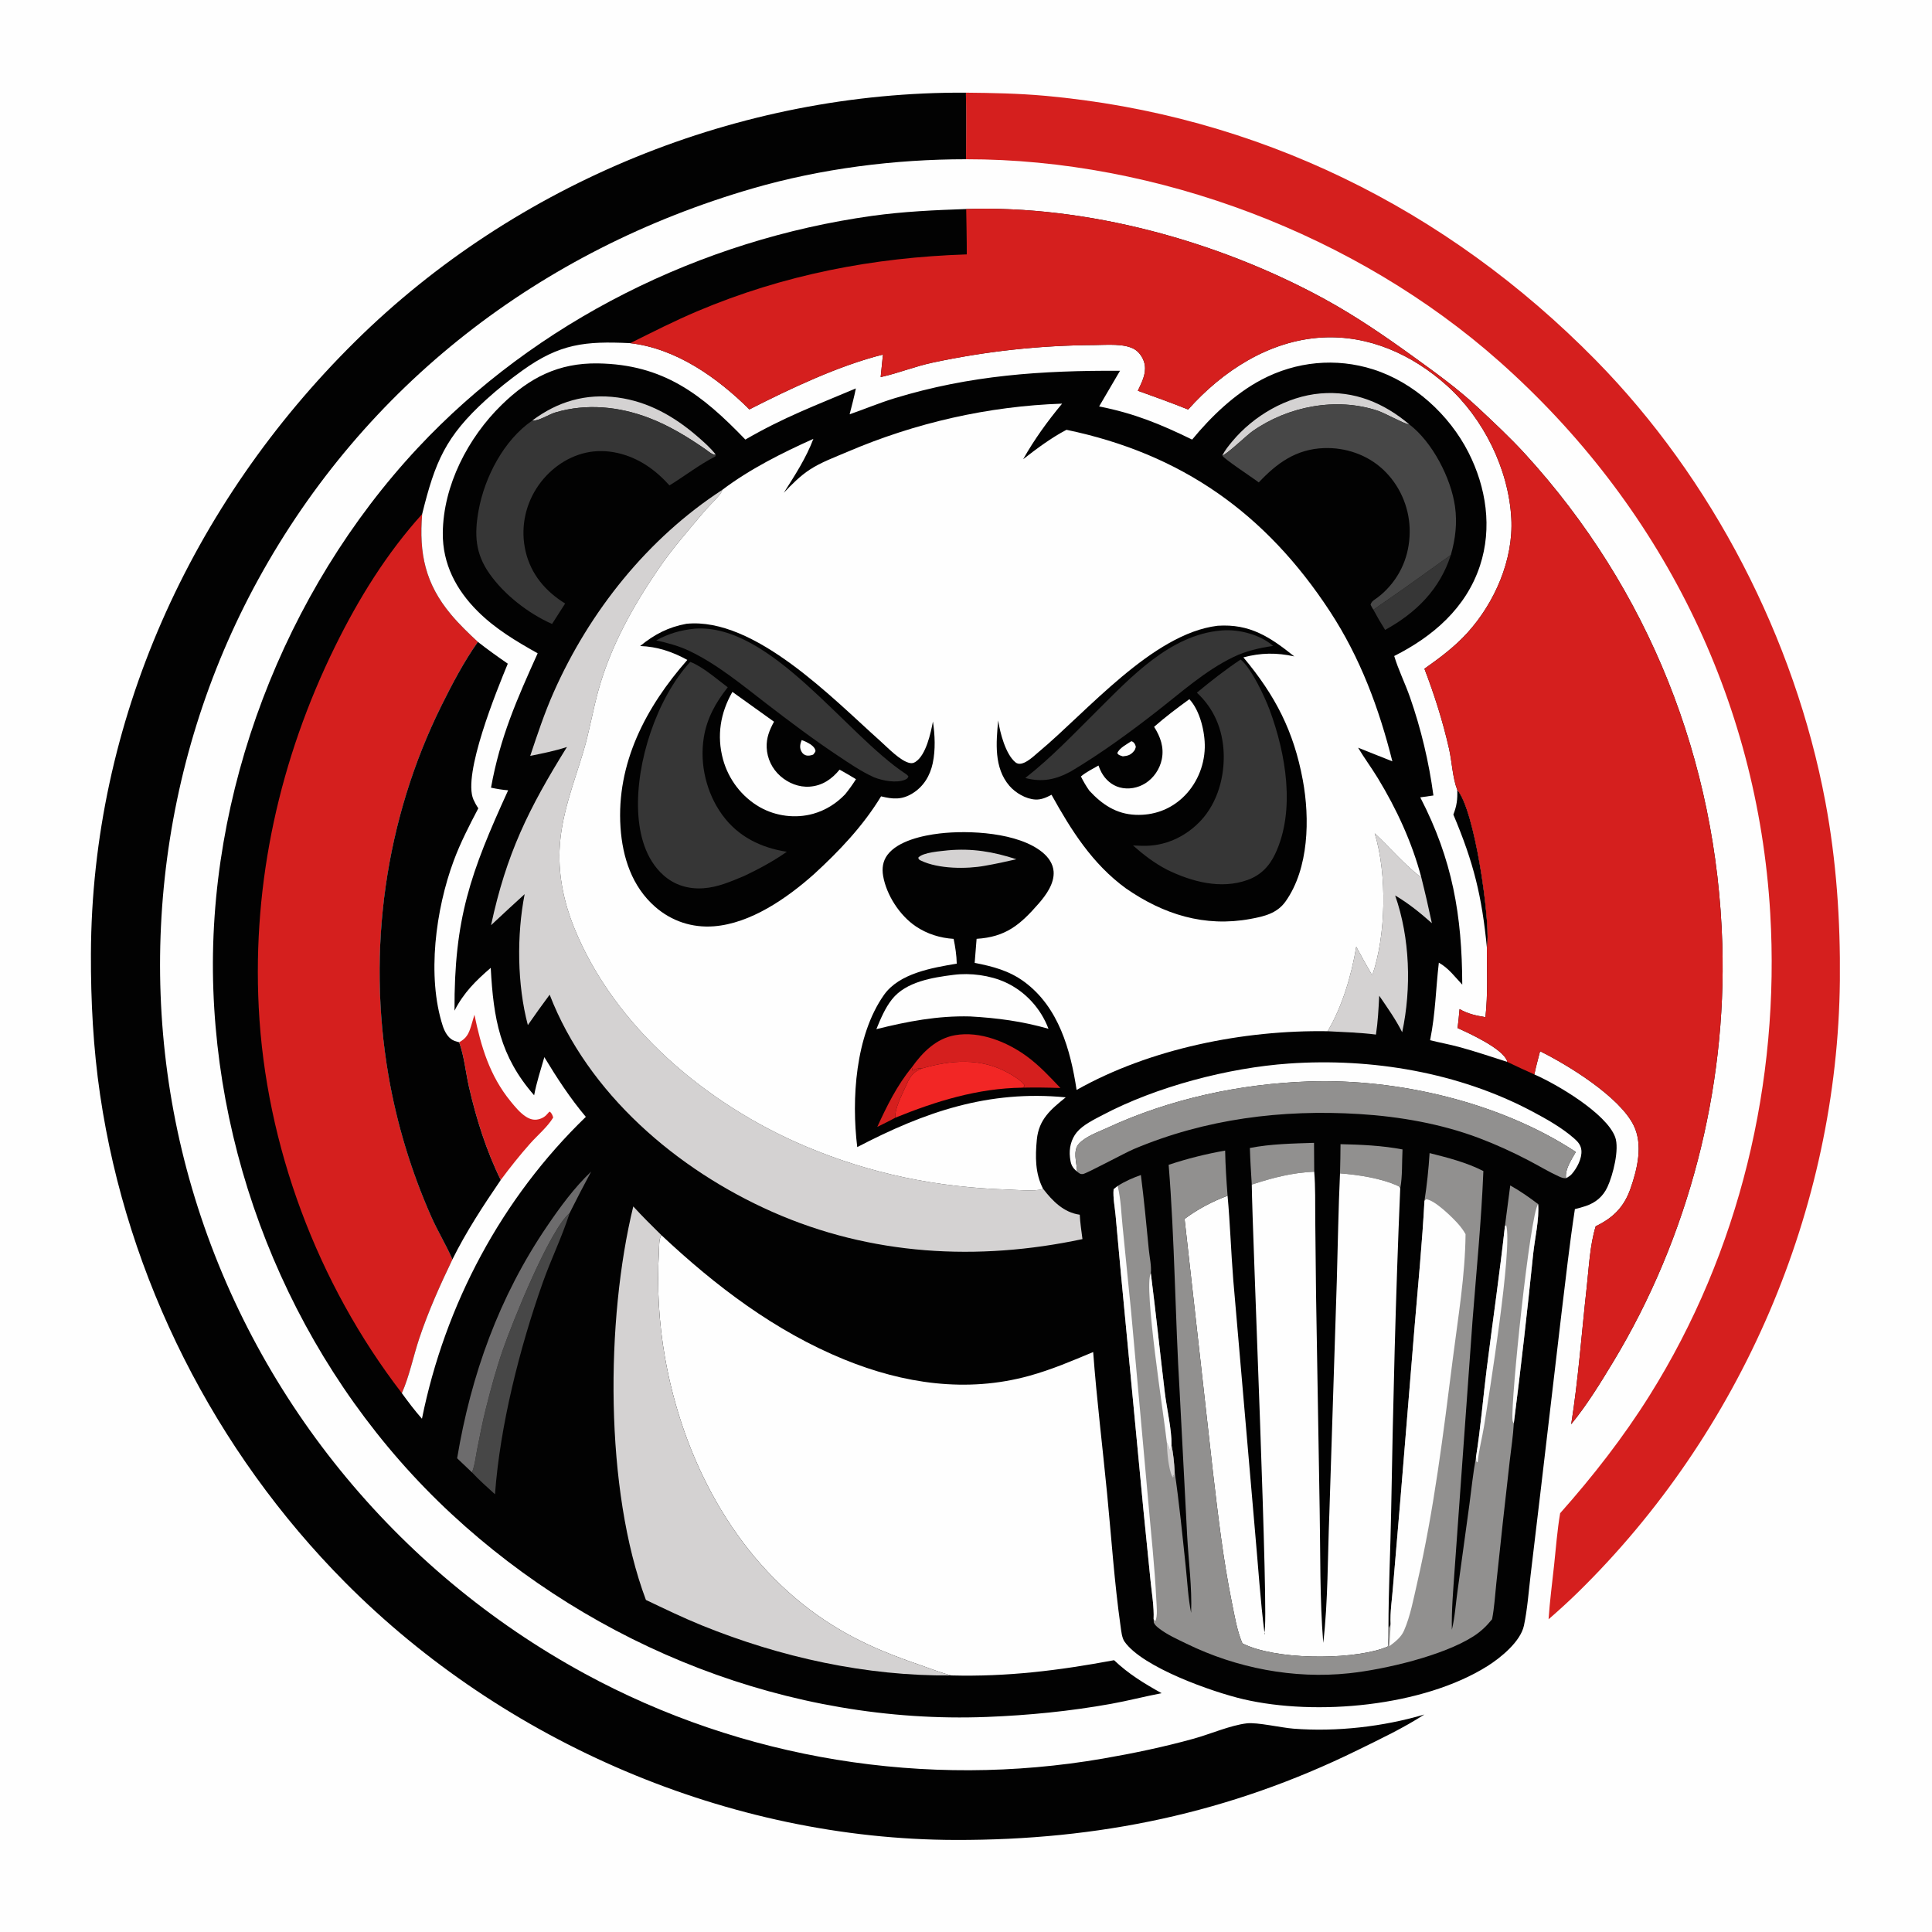 <?xml version="1.0" encoding="utf-8" ?>
<svg xmlns="http://www.w3.org/2000/svg" xmlns:xlink="http://www.w3.org/1999/xlink" width="1024" height="1024">
	<path fill="#FEFEFE" d="M0 0L1024 0L1024 1024L0 1024L0 0Z"/>
	<path fill="#D51F1E" d="M511.954 49.116C525.78 49.246 539.699 49.513 553.475 50.743C666.175 60.811 766.736 110.468 845.806 190.927C907.498 253.703 951.207 338.404 967.456 424.847C973.328 456.084 975.487 487.896 975.172 519.648C973.967 640.97 922.819 759.289 836.236 844.074C831.244 848.962 826.046 853.666 820.775 858.252C821.41 848.659 822.688 839.088 823.707 829.529C824.682 820.381 825.368 811.096 826.912 802.026C844.284 782.476 860.433 761.771 874.331 739.584C921.993 663.493 943.505 573.433 938.263 484.063C931.581 370.14 879.857 267.151 794.74 191.633C719.019 124.451 613.237 84.302 512.011 84.403C512.054 72.644 512.216 60.873 511.954 49.116Z"/>
	<path fill="#020202" d="M754.942 908.722C743.873 915.891 731.471 921.758 719.649 927.563C651.439 961.061 582.18 975.374 506.409 975.212C386.623 974.955 267.353 923.651 183.062 838.83C113.861 769.194 67.413 677.525 53.067 580.355C49.424 555.684 48.103 530.57 48.191 505.652C48.626 382.617 101.246 266.978 188.183 181.04C273.417 96.787 392.158 48.424 511.954 49.116C512.216 60.873 512.054 72.644 512.011 84.403C474.214 84.4 435.249 89.332 398.917 99.878C286.385 132.542 193.359 204.085 136.797 307.254C83.063 405.267 70.319 522.6 101.756 629.799C133.954 739.591 209.474 832.434 309.958 887.093C393.478 932.524 490.975 948.263 584.634 932.078C600.813 929.283 616.904 925.915 632.732 921.525C641.35 919.135 652.165 914.431 660.801 913.412C666.351 912.756 678.896 915.709 685.558 916.228C708.328 918.004 733.1 915.192 754.942 908.722Z"/>
	<path fill="#020202" d="M512.108 110.782C576.354 108.651 645.875 127.809 702.043 158.506C718.248 167.361 733.548 177.801 748.502 188.605C760.527 197.294 772.59 205.914 783.43 216.08C791.849 223.976 800.439 231.966 808.234 240.485C873.941 312.29 909.951 403.358 912.861 500.423C915.173 577.513 894.95 655.775 855.021 721.834C848.24 733.053 841.075 744.725 832.766 754.879C836.544 731.169 838.297 706.372 840.974 682.453C842.15 671.948 842.643 660.043 845.755 649.947C855.094 645.43 860.782 639.746 864.229 629.897C867.83 619.609 870.914 606.784 865.915 596.549C858.538 581.441 831.437 564.672 816.266 557.177C815.23 561.259 814.069 565.349 813.236 569.476C825.015 574.583 851.376 590.053 856.058 602.639C858.439 609.04 854.878 622.898 851.988 629.117C849.629 634.195 845.757 637.45 840.467 639.224C838.583 639.857 836.659 640.394 834.725 640.852C831.915 659.236 829.862 677.731 827.61 696.191L816.356 791.981L811.261 834.743C810.21 843.631 809.57 852.771 807.733 861.532C805.935 870.105 795.333 878.699 788.309 883.108C754.224 904.504 697.678 909.637 659.041 900.628C642.59 896.793 605.578 883.744 596.01 870.08C594.604 868.073 594.274 864.406 593.934 862.004C590.656 838.841 589.078 815.216 586.815 791.922C584.378 766.833 581.276 741.744 579.404 716.609C568.174 721.328 557.218 725.992 545.443 729.238C512.271 738.383 478.821 733.357 447.437 720.55C410.729 705.571 379.286 681.62 350.556 654.665C349.141 656.682 349.397 661.063 349.253 663.503C348.158 682.142 349.201 700.983 352.439 719.374C361.813 772.601 388.705 824.865 433.688 856.398C451.038 868.561 467.986 875.785 487.959 882.602C493.273 884.416 498.675 886.602 504.092 888.012C533.884 888.801 561.282 885.396 590.481 879.94C598.03 887.16 606.621 892.404 615.697 897.432C606.698 899.138 597.826 901.469 588.798 903.091C567.089 906.992 545.121 909.151 523.088 910.011C418.663 914.086 315.515 873.172 239.249 802.393C162.484 731.151 116.841 629.074 113.077 524.624C109.33 420.688 150.459 313.417 221.344 237.495C284.053 170.329 371.576 127.062 462.298 114.408C478.84 112.101 495.436 111.362 512.108 110.782Z"/>
	<path fill="#D51F1E" d="M483.258 565.758C483.363 566.065 483.511 566.361 483.571 566.68C483.614 566.911 483.567 567.15 483.565 567.385C484.838 567.127 484.156 567.353 485.323 566.762C486.47 566.181 487.333 566.268 488.594 566.319C483.225 568.405 481.961 571.467 479.718 576.525C477.819 580.806 474.156 587.715 474.53 592.409C471.405 594.144 468.172 595.69 464.971 597.278C470.072 586.162 475.44 575.267 483.258 565.758Z"/>
	<path fill="#D4D2D2" d="M502.413 450.693C515.249 449.53 526.543 451.43 538.714 455.42C533.157 456.708 527.625 457.902 522.003 458.879C512.302 460.67 497.37 460.575 488.252 456.197C487.237 455.71 487.041 455.705 486.677 454.606C489.207 451.661 498.712 451.161 502.413 450.693Z"/>
	<path fill="#D4D2D2" d="M282.03 222.962C295.531 212.789 310.522 208.39 327.432 210.687C343.68 212.895 357.432 220.754 369.677 231.348C372.997 234.22 376.608 237.385 379.299 240.868C378.067 241.562 375.016 238.884 373.911 238.121C364.449 231.585 354.6 225.547 343.808 221.449C328.027 215.456 310.805 213.749 294.471 218.581C290.809 219.665 286.497 222.716 282.803 222.937C282.546 222.952 282.288 222.954 282.03 222.962Z"/>
	<path fill="#D4D2D2" d="M647.838 241.411C649.196 238.748 651.205 236.242 653.11 233.953C664.439 220.349 682.038 210.07 699.838 208.537C717.713 206.996 733.365 213.484 746.868 224.866C746.658 224.842 746.446 224.825 746.236 224.796C743.921 224.48 734.064 218.971 730.196 217.687C708.187 210.38 682.642 215.353 663.878 228.529C660.71 230.753 650.064 241.054 647.838 241.411Z"/>
	<path fill="#363636" d="M768.988 294.105C763.193 312.308 750.603 324.807 734.144 333.867C731.929 330.359 729.868 326.822 727.915 323.161C741.757 313.709 755.396 303.913 768.988 294.105Z"/>
	<path fill="#91908F" d="M710.501 606.435C721.383 606.671 732.656 607.18 743.361 609.223C743.025 615.416 743.361 623.984 742.153 629.837L741.34 628.746C732.382 624.511 720.021 622.662 710.235 621.903C710.351 616.749 710.511 611.591 710.501 606.435Z"/>
	<path fill="#91908F" d="M662.461 608.457C673.552 606.284 685.197 606.099 696.46 605.732L696.561 621.02C684.92 621.525 674.466 624.241 663.464 627.86C663.066 621.394 662.648 614.933 662.461 608.457Z"/>
	<path fill="#D51F1E" d="M483.258 565.758C488.913 557.764 496.195 550.417 506.231 548.667C519.375 546.374 533.743 552.207 544.185 559.839C550.826 564.693 556.413 570.701 562.037 576.66C555.266 576.428 548.569 576.332 541.795 576.489L542.995 575.936L542.859 575.007C540.764 572.383 537.236 570.242 534.304 568.615C519.745 560.534 503.994 561.817 488.594 566.319C487.333 566.268 486.47 566.181 485.323 566.762C484.156 567.353 484.838 567.127 483.565 567.385C483.567 567.15 483.614 566.911 483.571 566.68C483.511 566.361 483.363 566.065 483.258 565.758Z"/>
	<path fill="#F22625" d="M488.594 566.319C503.994 561.817 519.745 560.534 534.304 568.615C537.236 570.242 540.764 572.383 542.859 575.007L542.995 575.936L541.795 576.489C518.222 576.804 496.143 583.634 474.53 592.409C474.156 587.715 477.819 580.806 479.718 576.525C481.961 571.467 483.225 568.405 488.594 566.319Z"/>
	<path fill="#474747" d="M250.15 780.391C251.642 776.849 252.136 772.062 252.887 768.259C254.342 760.888 255.775 753.508 257.613 746.221C260.205 735.95 263 725.64 266.457 715.62C271.357 701.418 291.179 651.948 301.911 642.956L301.711 643.596C297.782 655.773 292.017 667.548 287.725 679.661C275.547 714.029 264.976 755.675 262.363 792C258.19 788.225 254.006 784.497 250.15 780.391Z"/>
	<path fill="#6D6C6D" d="M242.291 772.918C249.687 728.552 264.579 687.205 289.962 649.895C296.96 639.61 304.306 629.561 313.334 620.949C309.402 628.227 305.619 635.562 301.911 642.956C291.179 651.948 271.357 701.418 266.457 715.62C263 725.64 260.205 735.95 257.613 746.221C255.775 753.508 254.342 760.888 252.887 768.259C252.136 772.062 251.642 776.849 250.15 780.391L242.291 772.918Z"/>
	<path fill="#FEFEFE" d="M505.406 516.692C514.295 515.534 524.782 516.929 532.954 520.677C543.428 525.482 551.675 534.514 555.714 545.275C541.822 541.305 528.489 539.519 514.125 538.733C497.059 538.287 480.959 541.368 464.491 545.475C466.74 539.999 469.071 534.345 472.773 529.66C480.17 520.299 494.277 518.1 505.406 516.692Z"/>
	<path fill="#D4D2D2" d="M727.306 516.975C734.652 495.903 735.244 463.225 728.624 441.682C735.748 448.278 745.985 459.952 753.313 465.03C755.343 473.096 757.203 481.17 758.923 489.308C752.944 483.981 746.396 478.675 739.459 474.619C747.33 497.095 748.166 523.744 743.188 547.108C739.741 540.262 735.329 534.062 731.013 527.748C730.665 534.648 730.325 541.506 729.279 548.345C720.7 547.255 712.269 547.044 703.661 546.571C711.397 533.632 716.397 516.687 718.838 501.779C721.588 506.891 724.393 511.954 727.306 516.975Z"/>
	<path fill="#FEFEFE" d="M570.873 620.981C568.048 618.622 567.504 616.929 567.093 613.332C566.56 608.671 567.721 603.771 570.734 600.125C573.963 596.216 579.954 593.329 584.438 590.963C612.945 575.929 651.046 565.937 683.15 563.7C726.93 560.649 773.161 568.381 812.137 589.097C819.832 593.187 827.696 597.6 834.28 603.344C836.344 605.145 837.966 606.964 838.182 609.82C838.501 614.039 835.832 619.122 833.088 622.254C832.225 623.24 831.158 623.853 830.026 624.486C829.327 619.763 833.003 614.526 835.22 610.553C795.384 584.356 741.18 571.586 693.783 573.193C657.233 574.432 620.176 582.378 586.932 597.767C582.237 599.94 575.268 602.354 571.793 606.286C568.598 609.901 570.565 615.833 570.826 620.126L570.873 620.981Z"/>
	<path fill="#474747" d="M647.838 241.411C650.064 241.054 660.71 230.753 663.878 228.529C682.642 215.353 708.187 210.38 730.196 217.687C734.064 218.971 743.921 224.48 746.236 224.796C746.446 224.825 746.658 224.842 746.868 224.866C759.14 234.179 769.075 253.353 771.19 268.494C772.409 277.218 771.412 285.688 768.988 294.105C755.396 303.913 741.757 313.709 727.915 323.161C727.34 322.291 726.875 321.438 726.428 320.496C726.842 319.031 727.599 318.477 728.837 317.626C731.156 316.032 733.132 314.327 735.081 312.296C743.542 303.482 747.535 292.166 747.137 279.983C746.754 268.292 741.647 256.891 733.091 248.891C724.652 241.003 713.188 237.084 701.692 237.502C687.024 238.035 676.827 245.413 667.171 255.689C664.191 253.37 648.219 242.908 647.838 241.411Z"/>
	<path fill="#91908F" d="M570.873 620.981L570.826 620.126C570.565 615.833 568.598 609.901 571.793 606.286C575.268 602.354 582.237 599.94 586.932 597.767C620.176 582.378 657.233 574.432 693.783 573.193C741.18 571.586 795.384 584.356 835.22 610.553C833.003 614.526 829.327 619.763 830.026 624.486C828.517 624.535 827.509 624.116 826.145 623.491C820.782 621.035 815.615 617.892 810.379 615.154C801.789 610.663 792.946 606.608 783.873 603.184C763.838 595.622 741.8 591.783 720.485 590.463C679.462 587.922 638.898 592.997 600.9 609.048C596.109 611.072 575.759 622.113 573.965 622.268C572.436 622.401 572.045 621.852 570.873 620.981Z"/>
	<path fill="#363636" d="M282.03 222.962C282.288 222.954 282.546 222.952 282.803 222.937C286.497 222.716 290.809 219.665 294.471 218.581C310.805 213.749 328.027 215.456 343.808 221.449C354.6 225.547 364.449 231.585 373.911 238.121C375.016 238.884 378.067 241.562 379.299 240.868C379.31 240.91 379.311 240.955 379.331 240.994C379.369 241.066 379.424 241.127 379.47 241.194L379.117 241.942C370.679 246.237 362.923 252.309 354.842 257.282C351.319 253.35 347.206 249.64 342.791 246.734C333.432 240.571 321.724 237.486 310.639 239.921C299.773 242.307 290.269 249.542 284.332 258.86C278.003 268.793 275.9 280.74 278.572 292.22C281.397 304.355 289.113 313.434 299.541 319.877L292.599 330.719C280.082 325.165 267.353 315.311 259.439 304.073C251.872 293.328 251.368 283.323 253.645 270.648C256.816 252.998 266.969 233.331 282.03 222.962Z"/>
	<path fill="#D4D2D2" d="M335.649 639.432C340.43 644.695 345.502 649.667 350.556 654.665C349.141 656.682 349.397 661.063 349.253 663.503C348.158 682.142 349.201 700.983 352.439 719.374C361.813 772.601 388.705 824.865 433.688 856.398C451.038 868.561 467.986 875.785 487.959 882.602C493.273 884.416 498.675 886.602 504.092 888.012C459.095 888.438 413.664 878.404 372.077 861.527C361.991 857.434 352.177 852.674 342.352 847.999C320.427 789.601 320.982 699.548 335.649 639.432Z"/>
	<path fill="#D4D2D2" d="M281.032 400.621C284.832 389.255 288.572 377.939 293.429 366.972C312.434 324.062 343.315 285.338 382.842 259.631C382.761 259.875 382.687 260.123 382.598 260.365C381.827 262.453 375.476 268.453 373.483 270.83C365.058 280.878 356.445 290.651 349.029 301.493C335.565 321.179 323.855 342.177 317.348 365.244C314.262 376.183 312.465 387.492 309.197 398.372C303.988 415.71 297.249 432.422 296.57 450.776C296.056 464.673 299.005 478.488 304.171 491.339C325.513 544.432 374.902 585.532 426.699 607.474C461.356 622.155 496.569 629.322 534.096 630.491C538.376 630.624 548.548 631.584 552.348 630.268C552.517 630.21 552.672 630.118 552.834 630.043C557.84 636.545 563.752 642.643 572.296 643.827C572.493 648.134 573.183 652.475 573.726 656.751C518.279 668.564 461.682 665.446 409.408 642.336C358.85 619.984 311.621 579.671 291.331 527.206C287.379 532.514 283.539 537.879 279.772 543.32C274.086 521.895 273.841 495.539 278.073 473.921C272.069 479.329 266.179 484.863 260.269 490.372C268.429 452.424 280.085 428.781 300.496 395.909C294.182 398.024 287.551 399.306 281.032 400.621Z"/>
	<path fill="#FEFEFE" d="M663.464 627.86C674.466 624.241 684.92 621.525 696.561 621.02C697.256 629.325 697.028 637.776 697.107 646.111L697.529 685.984L699.448 799.916C699.89 823.433 699.446 847.329 701.353 870.77C703.93 848.455 703.654 825.349 704.562 802.896L708.543 678.579C709.089 659.689 709.362 640.782 710.235 621.903C720.021 622.662 732.382 624.511 741.34 628.746L742.153 629.837C739.703 686.966 738.345 744.139 737.335 801.309C736.971 821.925 735.915 842.528 735.915 863.149C735.969 866.359 735.902 869.466 735.602 872.663C734.499 873.121 733.387 873.561 732.251 873.933C714.121 879.858 675.636 879.76 658.485 871.032C655.579 864.151 654.329 856.332 652.851 849.037C648.257 826.358 645.649 803.594 642.925 780.647L627.845 646.049C634.935 640.777 642.388 636.883 650.636 633.747C652.006 648.605 652.46 663.564 653.66 678.443L665.148 811.176C666.826 829.525 667.958 847.945 670.29 866.229L670.45 865.989L670.13 865.079C672.787 861.894 663.689 652.087 663.464 627.86Z"/>
	<path fill="#91908F" d="M619.413 617.375C629.282 614.1 639.108 611.632 649.347 609.832C649.497 617.839 650.018 625.764 650.636 633.747C642.388 636.883 634.935 640.777 627.845 646.049L642.925 780.647C645.649 803.594 648.257 826.358 652.851 849.037C654.329 856.332 655.579 864.151 658.485 871.032C675.636 879.76 714.121 879.858 732.251 873.933C733.387 873.561 734.499 873.121 735.602 872.663C735.902 869.466 735.969 866.359 735.915 863.149L737.059 860.828C736.704 854.564 737.842 847.44 738.314 841.144L742.368 793.246L749.738 703.431C751.596 681.129 753.803 658.838 754.994 636.486C756.292 628.216 757.202 619.522 757.713 611.162C767.472 613.627 777.2 616.085 786.221 620.685C785.158 647.13 782.542 673.517 780.473 699.897L774.043 789.235L770.926 832.745C770.222 843.068 769.284 853.439 769.515 863.794C771.191 856.986 771.568 849.702 772.587 842.761L778.792 797.557C779.9 789.21 780.76 780.714 782.28 772.438C784.779 756.878 786.034 741.032 788.006 725.389C791.175 700.24 794.858 675.053 797.641 649.869L800.464 628.312C805.678 631.22 810.48 634.59 815.235 638.192C815.913 646.157 813.454 656.486 812.623 664.562C809.537 694.526 806.18 724.55 802.344 754.429C802.003 760.884 800.998 767.383 800.248 773.805L796.558 806.64L793.07 839.245C792.409 845.535 792.036 852.029 790.838 858.233C787.87 861.914 784.877 864.772 780.883 867.327C764.966 877.51 734.199 884.828 714.989 886.87C685.659 889.987 655.347 884.118 628.941 871.225C623.99 868.807 618.48 866.383 614.153 862.961C613.035 862.077 612.157 861.315 611.526 860.009L611.444 858.123C611.729 851.653 610.475 844.434 609.825 837.945L606.073 800.657L594.082 674.761L591.28 644.084C590.88 639.725 589.83 634.642 590.239 630.322L592.369 628.604C596.235 626.095 600.367 624.338 604.692 622.784C606.363 635.951 607.634 649.165 608.9 662.376C609.266 666.187 610.394 671.143 609.966 674.861C612.663 696.006 614.846 717.21 617.408 738.369C618.399 746.552 621.084 757.91 620.913 765.783C621.806 770.293 622.359 775.244 622.563 779.837C625.013 796.434 626.653 813.322 628.433 830.007C629.307 838.196 629.691 846.795 631.318 854.854C631.853 841.489 629.955 827.521 629.225 814.128L625.253 737.865C622.832 697.722 622.634 657.467 619.413 617.375Z"/>
	<path fill="#D4D2D2" d="M618.436 764.417C618.502 764.547 618.571 764.676 618.635 764.807C619.64 766.856 620.507 769.713 620.489 772.009C620.43 770.089 620.129 767.556 620.913 765.783C621.806 770.293 622.359 775.244 622.563 779.837C622.519 780.986 622.533 781.975 622.126 783.063L622.161 782.595L621.175 782.356L621.702 783.143L622.36 781.549L621.286 782.675C619.185 777.852 618.631 769.702 618.436 764.417Z"/>
	<path fill="#FEFEFE" d="M618.436 764.417C616.971 750.676 606.04 681.986 609.966 674.861C612.663 696.006 614.846 717.21 617.408 738.369C618.399 746.552 621.084 757.91 620.913 765.783C620.129 767.556 620.43 770.089 620.489 772.009C620.507 769.713 619.64 766.856 618.635 764.807C618.571 764.676 618.502 764.547 618.436 764.417Z"/>
	<path fill="#FEFEFE" d="M815.235 638.192C815.913 646.157 813.454 656.486 812.623 664.562C809.537 694.526 806.18 724.55 802.344 754.429C801.967 753.855 801.734 753.355 801.663 752.662C800.651 742.759 810.879 643.906 815.235 638.192Z"/>
	<path fill="#FEFEFE" d="M797.641 649.869L798.318 649.432C801.78 661.41 789.245 739.283 786.563 755.982C785.576 762.121 783.766 768.717 783.227 774.842L783.047 775.059L782.492 774.565L782.455 773.793C782.401 772.818 782.462 773.203 782.28 772.438C784.779 756.878 786.034 741.032 788.006 725.389C791.175 700.24 794.858 675.053 797.641 649.869Z"/>
	<path fill="#FEFEFE" d="M592.369 628.604C594.099 635.342 594.276 643.22 595.012 650.161L599.522 695.298L608.55 795.233C610.052 812.797 612.045 830.396 612.868 848.004C613.003 850.891 613.717 856.72 612.3 859.227L611.444 858.123C611.729 851.653 610.475 844.434 609.825 837.945L606.073 800.657L594.082 674.761L591.28 644.084C590.88 639.725 589.83 634.642 590.239 630.322L592.369 628.604Z"/>
	<path fill="#FEFEFE" d="M754.994 636.486L755.831 635.617C760.396 635.951 770.094 645.506 773.071 648.946C774.465 650.557 775.739 652.275 776.772 654.139C776.583 676.009 772.81 698.21 770.059 719.902C765.019 759.646 760.087 800.196 751.076 839.251C749.192 847.416 747.507 856.606 744.144 864.285C743.415 865.949 742.282 867.443 740.992 868.711C739.565 870.114 737.967 871.327 736.365 872.518C736.588 868.64 736.98 864.709 737.059 860.828C736.704 854.564 737.842 847.44 738.314 841.144L742.368 793.246L749.738 703.431C751.596 681.129 753.803 658.838 754.994 636.486Z"/>
	<path fill="#D51F1E" d="M223.751 272.464C222.038 293.295 225.356 309.396 239.11 325.76C243.454 330.928 248.347 335.63 253.287 340.22C245.95 350.574 239.716 362.419 234.075 373.785C204.04 434.308 194.464 503.344 205.865 569.889C210.27 595.602 218.024 621.092 228.609 644.942C232.018 652.624 236.472 659.832 239.787 667.533C233.214 681.231 227.015 695.024 222.199 709.45C219.041 718.911 217.005 729.338 212.989 738.408C168.231 680.293 140.801 607.232 137.133 533.888C133.797 467.193 148.232 402.319 177.64 342.543C190.028 317.363 204.893 293.31 223.751 272.464Z"/>
	<path fill="#FEFEFE" d="M629.751 217.056C647.935 196.645 672.767 180.438 700.753 178.889C725.627 177.513 748.6 187.968 766.835 204.309C786.286 221.741 799.613 248.62 801.03 274.779C802.213 296.597 792.219 319.477 777.72 335.43C770.95 342.878 763.148 348.673 754.977 354.449C760.262 368.268 764.723 382.279 767.999 396.721C769.583 403.704 769.85 412.066 772.373 418.648C781.683 429.447 789.472 485.519 788.362 499.777C788.297 500.618 788.206 501.432 788.085 502.266C788.051 514.8 788.679 526.569 787.309 539.126C782.208 538.259 778.132 537.42 773.599 534.843C773.266 538.189 773.007 541.564 772.551 544.895C778.774 547.722 796.54 555.797 798.789 562.358C798.84 562.504 798.843 562.663 798.87 562.815C790.408 560.126 781.942 557.244 773.374 554.924C768.275 553.543 763.091 552.626 757.983 551.334C760.877 536.964 760.948 524.462 762.617 510.242C767.845 513.176 770.987 517.627 775.026 521.874C774.919 485.133 769.829 455.582 752.771 422.616L759.741 421.622C757.407 404.07 753.17 386.278 747.328 369.563C744.774 362.257 741.178 355.068 738.959 347.699C759.448 337.399 777.015 322.281 784.405 299.871C791.021 279.804 787.751 258.292 778.27 239.705C768.096 219.76 749.369 202.641 727.885 195.802C708.053 189.49 686.987 191.548 668.62 201.243C654.498 208.697 641.968 220.704 631.854 232.989C614.864 224.704 601.224 219.112 582.562 215.415L593.633 196.522C551.942 196.329 514.284 198.832 474.124 211.084C466.011 213.559 458.305 216.824 450.316 219.595C451.474 215.04 452.72 210.488 453.619 205.874C432.247 214.919 415.486 221.126 395.058 232.979C372.015 209.026 351.671 193.15 316.909 192.611C296.01 192.287 280.623 200.188 265.864 214.606C248.07 231.989 234.912 257.278 234.69 282.51C234.547 298.85 241.749 312.568 253.142 323.949C262.467 333.264 273.573 339.877 284.975 346.264C273.91 370.772 265.081 390.699 260.247 417.49C263.292 418.128 266.221 418.638 269.327 418.878C249.325 462.651 240.669 486.915 240.9 535.665C245.813 526.096 252.058 519.922 260.098 512.989C261.559 539.956 264.933 559.712 283.098 580.519C284.398 573.687 286.578 566.992 288.511 560.316C295.197 571.353 302.174 582.069 310.505 591.957C265.925 635.027 235.909 691.342 223.644 751.962C219.806 747.626 216.398 743.081 212.989 738.408C217.005 729.338 219.041 718.911 222.199 709.45C227.015 695.024 233.214 681.231 239.787 667.533C236.472 659.832 232.018 652.624 228.609 644.942C218.024 621.092 210.27 595.602 205.865 569.889C194.464 503.344 204.04 434.308 234.075 373.785C239.716 362.419 245.95 350.574 253.287 340.22C248.347 335.63 243.454 330.928 239.11 325.76C225.356 309.396 222.038 293.295 223.751 272.464C230.605 244.749 236.111 231.392 257.708 211.789C263.778 206.28 270.215 201.164 276.87 196.38C296.719 182.113 310.122 180.735 334.052 181.885C358.423 184.692 380.177 200.133 397.195 216.989C418.722 206.047 444.601 193.742 467.981 187.931L466.776 199.864L467.258 199.759C476.392 197.696 485.124 194.146 494.332 192.186C522.845 186.117 551.072 183.047 580.217 182.885C586.356 182.851 596.406 181.846 601.721 185.38C604.362 187.135 606.337 190.499 606.777 193.611C607.465 198.47 605.058 202.856 603.076 207.099C612.019 210.298 620.936 213.512 629.751 217.056Z"/>
	<path fill="#020202" d="M772.373 418.648C781.683 429.447 789.472 485.519 788.362 499.777C788.297 500.618 788.206 501.432 788.085 502.266C785.429 474.911 781.053 457.166 770.306 431.739C772.127 427.102 772.569 423.616 772.373 418.648Z"/>
	<path fill="#D51F1E" d="M243.346 552.417C247.226 550.365 248.433 547.917 249.682 543.852C250.297 541.853 250.88 539.845 251.459 537.836C254.98 554.803 259.511 570.112 270.664 583.773C272.986 586.618 275.557 589.749 278.645 591.79C280.631 593.103 282.846 593.832 285.224 593.296C287.555 592.77 289.092 591.732 290.564 589.894C290.993 589.358 290.787 589.564 291.459 589.176C292.516 590.258 292.782 590.91 293.209 592.311C290.259 597.248 284.764 601.838 280.891 606.207C275.445 612.348 270.299 618.836 265.402 625.423C257.73 609.8 252.442 593.036 248.573 576.103C246.805 568.369 246.074 559.851 243.346 552.417Z"/>
	<path fill="#020202" d="M253.287 340.22C258.433 344.248 263.754 348.06 269.142 351.758C263.38 365.693 245.052 410.516 250.934 423.782C251.642 425.379 252.524 426.975 253.52 428.406C248.771 437.429 244.005 446.702 240.456 456.27C230.93 481.953 226.166 517.487 234.676 543.776C235.566 546.527 237.279 549.836 239.947 551.253C240.988 551.806 242.215 552.101 243.346 552.417C246.074 559.851 246.805 568.369 248.573 576.103C252.442 593.036 257.73 609.8 265.402 625.423C256.269 638.811 246.958 652.989 239.787 667.533C236.472 659.832 232.018 652.624 228.609 644.942C218.024 621.092 210.27 595.602 205.865 569.889C194.464 503.344 204.04 434.308 234.075 373.785C239.716 362.419 245.95 350.574 253.287 340.22Z"/>
	<path fill="#D51F1E" d="M512.108 110.782C576.354 108.651 645.875 127.809 702.043 158.506C718.248 167.361 733.548 177.801 748.502 188.605C760.527 197.294 772.59 205.914 783.43 216.08C791.849 223.976 800.439 231.966 808.234 240.485C873.941 312.29 909.951 403.358 912.861 500.423C915.173 577.513 894.95 655.775 855.021 721.834C848.24 733.053 841.075 744.725 832.766 754.879C836.544 731.169 838.297 706.372 840.974 682.453C842.15 671.948 842.643 660.043 845.755 649.947C855.094 645.43 860.782 639.746 864.229 629.897C867.83 619.609 870.914 606.784 865.915 596.549C858.538 581.441 831.437 564.672 816.266 557.177C815.23 561.259 814.069 565.349 813.236 569.476C808.418 567.312 803.617 565.134 798.87 562.815C798.843 562.663 798.84 562.504 798.789 562.358C796.54 555.797 778.774 547.722 772.551 544.895C773.007 541.564 773.266 538.189 773.599 534.843C778.132 537.42 782.208 538.259 787.309 539.126C788.679 526.569 788.051 514.8 788.085 502.266C788.206 501.432 788.297 500.618 788.362 499.777C789.472 485.519 781.683 429.447 772.373 418.648C769.85 412.066 769.583 403.704 767.999 396.721C764.723 382.279 760.262 368.268 754.977 354.449C763.148 348.673 770.95 342.878 777.72 335.43C792.219 319.477 802.213 296.597 801.03 274.779C799.613 248.62 786.286 221.741 766.835 204.309C748.6 187.968 725.627 177.513 700.753 178.889C672.767 180.438 647.935 196.645 629.751 217.056C620.936 213.512 612.019 210.298 603.076 207.099C605.058 202.856 607.465 198.47 606.777 193.611C606.337 190.499 604.362 187.135 601.721 185.38C596.406 181.846 586.356 182.851 580.217 182.885C551.072 183.047 522.845 186.117 494.332 192.186C485.124 194.146 476.392 197.696 467.258 199.759L466.776 199.864L467.981 187.931C444.601 193.742 418.722 206.047 397.195 216.989C380.177 200.133 358.423 184.692 334.052 181.885C345.801 176.034 357.56 170.047 369.652 164.934C415.454 145.568 462.859 136.448 512.409 134.832C512.431 126.82 512.219 118.794 512.108 110.782Z"/>
	<path fill="#FEFEFE" d="M415.421 261.199C419.67 256.749 423.973 252.344 429.143 248.95C435.18 244.986 442.445 242.353 449.075 239.513C485.072 224.095 523.748 215.283 562.942 213.932C555.224 223.213 548.234 232.879 542.287 243.401C549.458 237.798 557.184 232.035 565.256 227.805C626.261 240.522 670.893 272.071 704.975 324.185C720.938 348.596 730.913 375.371 737.979 403.529L719.805 396.295C723.115 401.795 726.941 406.95 730.277 412.432C740.207 428.751 748.429 446.522 753.313 465.03C745.985 459.952 735.748 448.278 728.624 441.682C735.244 463.225 734.652 495.903 727.306 516.975C724.393 511.954 721.588 506.891 718.838 501.779C716.397 516.687 711.397 533.632 703.661 546.571C659.256 545.861 609.549 555.737 570.621 577.692C567.399 556.428 561.117 533.818 542.911 520.39C534.861 514.452 526.236 512.236 516.599 510.337L517.62 497.601C533.043 496.622 540.623 490.249 550.51 478.915C554.456 474.392 558.868 468.271 558.441 461.975C558.161 457.843 555.714 454.4 552.607 451.825C539.808 441.216 513.614 439.91 497.963 441.762C489.171 442.802 475.933 445.622 470.332 453.15C467.894 456.427 467.388 460.298 468.073 464.252C469.83 474.387 476.859 485.232 485.377 490.976C491.368 495.017 498.255 497.167 505.445 497.623C506.334 501.964 507.009 506.312 507.099 510.752C494.127 512.937 476.623 515.83 468.519 527.336C453.324 548.906 451.248 582.62 454.36 607.985C490.098 589.354 523.822 577.65 564.862 581.614C557.056 587.94 550.587 593.18 549.544 604.038C548.684 612.997 548.62 621.945 552.834 630.043C552.672 630.118 552.517 630.21 552.348 630.268C548.548 631.584 538.376 630.624 534.096 630.491C496.569 629.322 461.356 622.155 426.699 607.474C374.902 585.532 325.513 544.432 304.171 491.339C299.005 478.488 296.056 464.673 296.57 450.776C297.249 432.422 303.988 415.71 309.197 398.372C312.465 387.492 314.262 376.183 317.348 365.244C323.855 342.177 335.565 321.179 349.029 301.493C356.445 290.651 365.058 280.878 373.483 270.83C375.476 268.453 381.827 262.453 382.598 260.365C382.687 260.123 382.761 259.875 382.842 259.631C397.34 248.65 414.567 240.019 431.109 232.6C427.171 242.939 421.316 251.911 415.421 261.199Z"/>
	<path fill="#020202" d="M645.293 331.676C645.327 331.672 645.36 331.666 645.394 331.663C662.529 330.541 673.073 337.589 685.993 347.9C676.616 345.855 668.296 345.95 659.025 348.423C675.938 368.644 685.725 387.538 690.527 413.537C694.268 433.785 693.792 460.255 681.395 477.759C676.861 484.16 669.998 485.719 662.687 487.063C638.47 491.514 616.67 484.688 596.758 470.865C579.003 457.923 567.796 440.135 557.327 421.245C554.602 422.685 551.943 423.921 548.788 423.767C543.784 423.522 538.227 420.258 535.026 416.531C526.719 406.858 527.984 393.61 529.055 381.853C530.045 388.397 532.953 399.704 538.216 404.055C541.728 406.958 547.732 400.876 550.367 398.686C575.989 377.397 610.825 335.836 645.293 331.676Z"/>
	<path fill="#FEFEFE" d="M599.641 392.851C599.857 392.936 600.088 392.986 600.287 393.105C601.353 393.743 601.793 394.775 602.01 395.899C601.783 396.765 601.601 397.389 601.018 398.091C599.264 400.204 597.769 400.61 595.118 400.88C593.883 400.415 592.853 400.359 592.195 399.172C593.27 396.43 597.265 394.471 599.641 392.851Z"/>
	<path fill="#FEFEFE" d="M630.387 370.593C636.071 376.633 638.759 388.237 638.557 396.282C638.305 406.296 634.06 416.095 626.681 422.913C619.839 429.234 611.183 432.256 601.901 431.874C591.628 431.452 584.132 426.399 577.352 419.056C575.642 416.615 574.228 414.201 572.903 411.531C575.681 409.221 579.084 407.534 582.217 405.744C582.678 407.009 583.165 408.217 583.81 409.402C585.887 413.213 589.258 416.216 593.495 417.356C598.051 418.582 603.072 417.664 607.041 415.171C611.499 412.37 614.719 407.6 615.774 402.455C617.07 396.137 615.053 390.489 611.696 385.235C617.52 380.085 624.086 375.151 630.387 370.593Z"/>
	<path fill="#363636" d="M647.089 334.19C647.359 334.166 647.628 334.139 647.898 334.119C656.768 333.466 668.049 336.389 674.769 342.356C667.423 343.417 660.423 345.002 653.705 348.248C638.798 355.453 626.04 366.984 613.068 377.087C598.35 388.548 583.477 399.393 567.444 408.945C559.474 413.219 552.343 414.732 543.417 412.352C556.949 401.798 569 389.101 581.163 377.02C599.337 358.969 620.018 336.566 647.089 334.19Z"/>
	<path fill="#363636" d="M657.577 349.557C663.345 354.335 670.363 369.33 672.971 376.371C681.477 399.339 686.757 429.429 675.92 452.482C672.806 459.106 668.204 463.916 661.181 466.423C646.964 471.498 631.574 467.305 618.568 460.97C611.849 457.471 606.176 453.125 600.518 448.12C603.031 448.227 605.566 448.363 608.081 448.28C618.974 447.919 629.147 442.816 636.523 434.864C645.36 425.335 649.117 411.631 648.568 398.853C648.04 386.581 643.43 375.464 634.361 367.132C641.907 360.864 649.42 355.012 657.577 349.557Z"/>
	<path fill="#020202" d="M363.825 330.617C400.042 327.019 441.34 370.241 466.671 392.847C470.491 396.256 477.298 403.471 482.259 404.418C483.405 404.637 484.29 404.411 485.269 403.774C490.848 400.148 493.323 388.465 494.48 382.406C495.537 389.589 495.886 397.379 494.37 404.521C492.969 411.119 489.519 416.877 483.692 420.478C477.928 424.04 473.211 423.601 466.984 422.078C457.492 437.72 444.75 451.155 431.304 463.438C417.103 476.063 397.886 489.458 378.361 490.957C366.838 491.841 355.94 488.237 347.243 480.628C334.969 469.888 329.957 454.45 328.888 438.597C326.59 404.54 342.424 374.611 364.298 349.769C356.525 345.466 348.229 342.684 339.295 342.403C346.862 336.216 354.2 332.395 363.825 330.617Z"/>
	<path fill="#FEFEFE" d="M424.906 392.269C425.685 392.541 426.445 392.805 427.183 393.179C429.032 394.117 431.722 395.543 432.192 397.766C432.357 398.545 431.452 399.349 431 399.959C429.825 400.431 428.315 400.715 427.079 400.31C425.81 399.895 425.093 399.048 424.562 397.865C423.712 395.97 424.161 394.089 424.906 392.269Z"/>
	<path fill="#FEFEFE" d="M388.191 366.725L410.241 382.521C407.821 386.958 406.129 391.099 406.36 396.296C406.616 402.047 409.227 407.444 413.515 411.268C417.786 415.076 423.459 417.371 429.221 416.931C435.92 416.419 440.871 412.955 444.999 407.928C447.952 409.515 450.811 411.268 453.686 412.989C451.9 415.814 450.037 418.426 447.924 421.016C443.217 425.916 437.549 429.482 430.987 431.324C421.649 433.944 411.199 432.608 402.772 427.839C393.19 422.416 386.069 413.023 383.196 402.421C379.812 389.929 381.818 377.827 388.191 366.725Z"/>
	<path fill="#363636" d="M368.367 333.195C408.645 330.445 448.11 389.154 480.109 410.214C480.841 410.696 480.964 410.803 481.504 411.564C481.004 412.473 480.84 412.771 479.834 413.209C475.169 415.238 467.853 413.796 463.335 412.021C456.55 408.989 450.108 404.541 443.929 400.429C431.018 391.837 418.509 382.398 406.216 372.943C393.405 363.089 380.092 352.012 365.424 345.032C359.723 342.319 353.922 340.786 347.795 339.419C354.475 335.749 360.811 333.955 368.367 333.195Z"/>
	<path fill="#363636" d="M365.818 350.823C372.191 353.108 380.232 360.19 385.722 364.281C379.364 372.3 374.665 380.682 373.025 390.906C370.749 405.083 374.437 420.504 382.947 432.083C391.349 443.514 403.301 449.309 417.036 451.46C409.885 456.444 402.488 460.443 394.644 464.19C387.508 467.143 380.667 470.24 372.852 470.791C364.985 471.347 357.549 469.183 351.607 463.853C342.135 455.355 338.81 442.441 338.233 430.172C337.007 404.058 347.964 370.361 365.818 350.823Z"/>
</svg>
